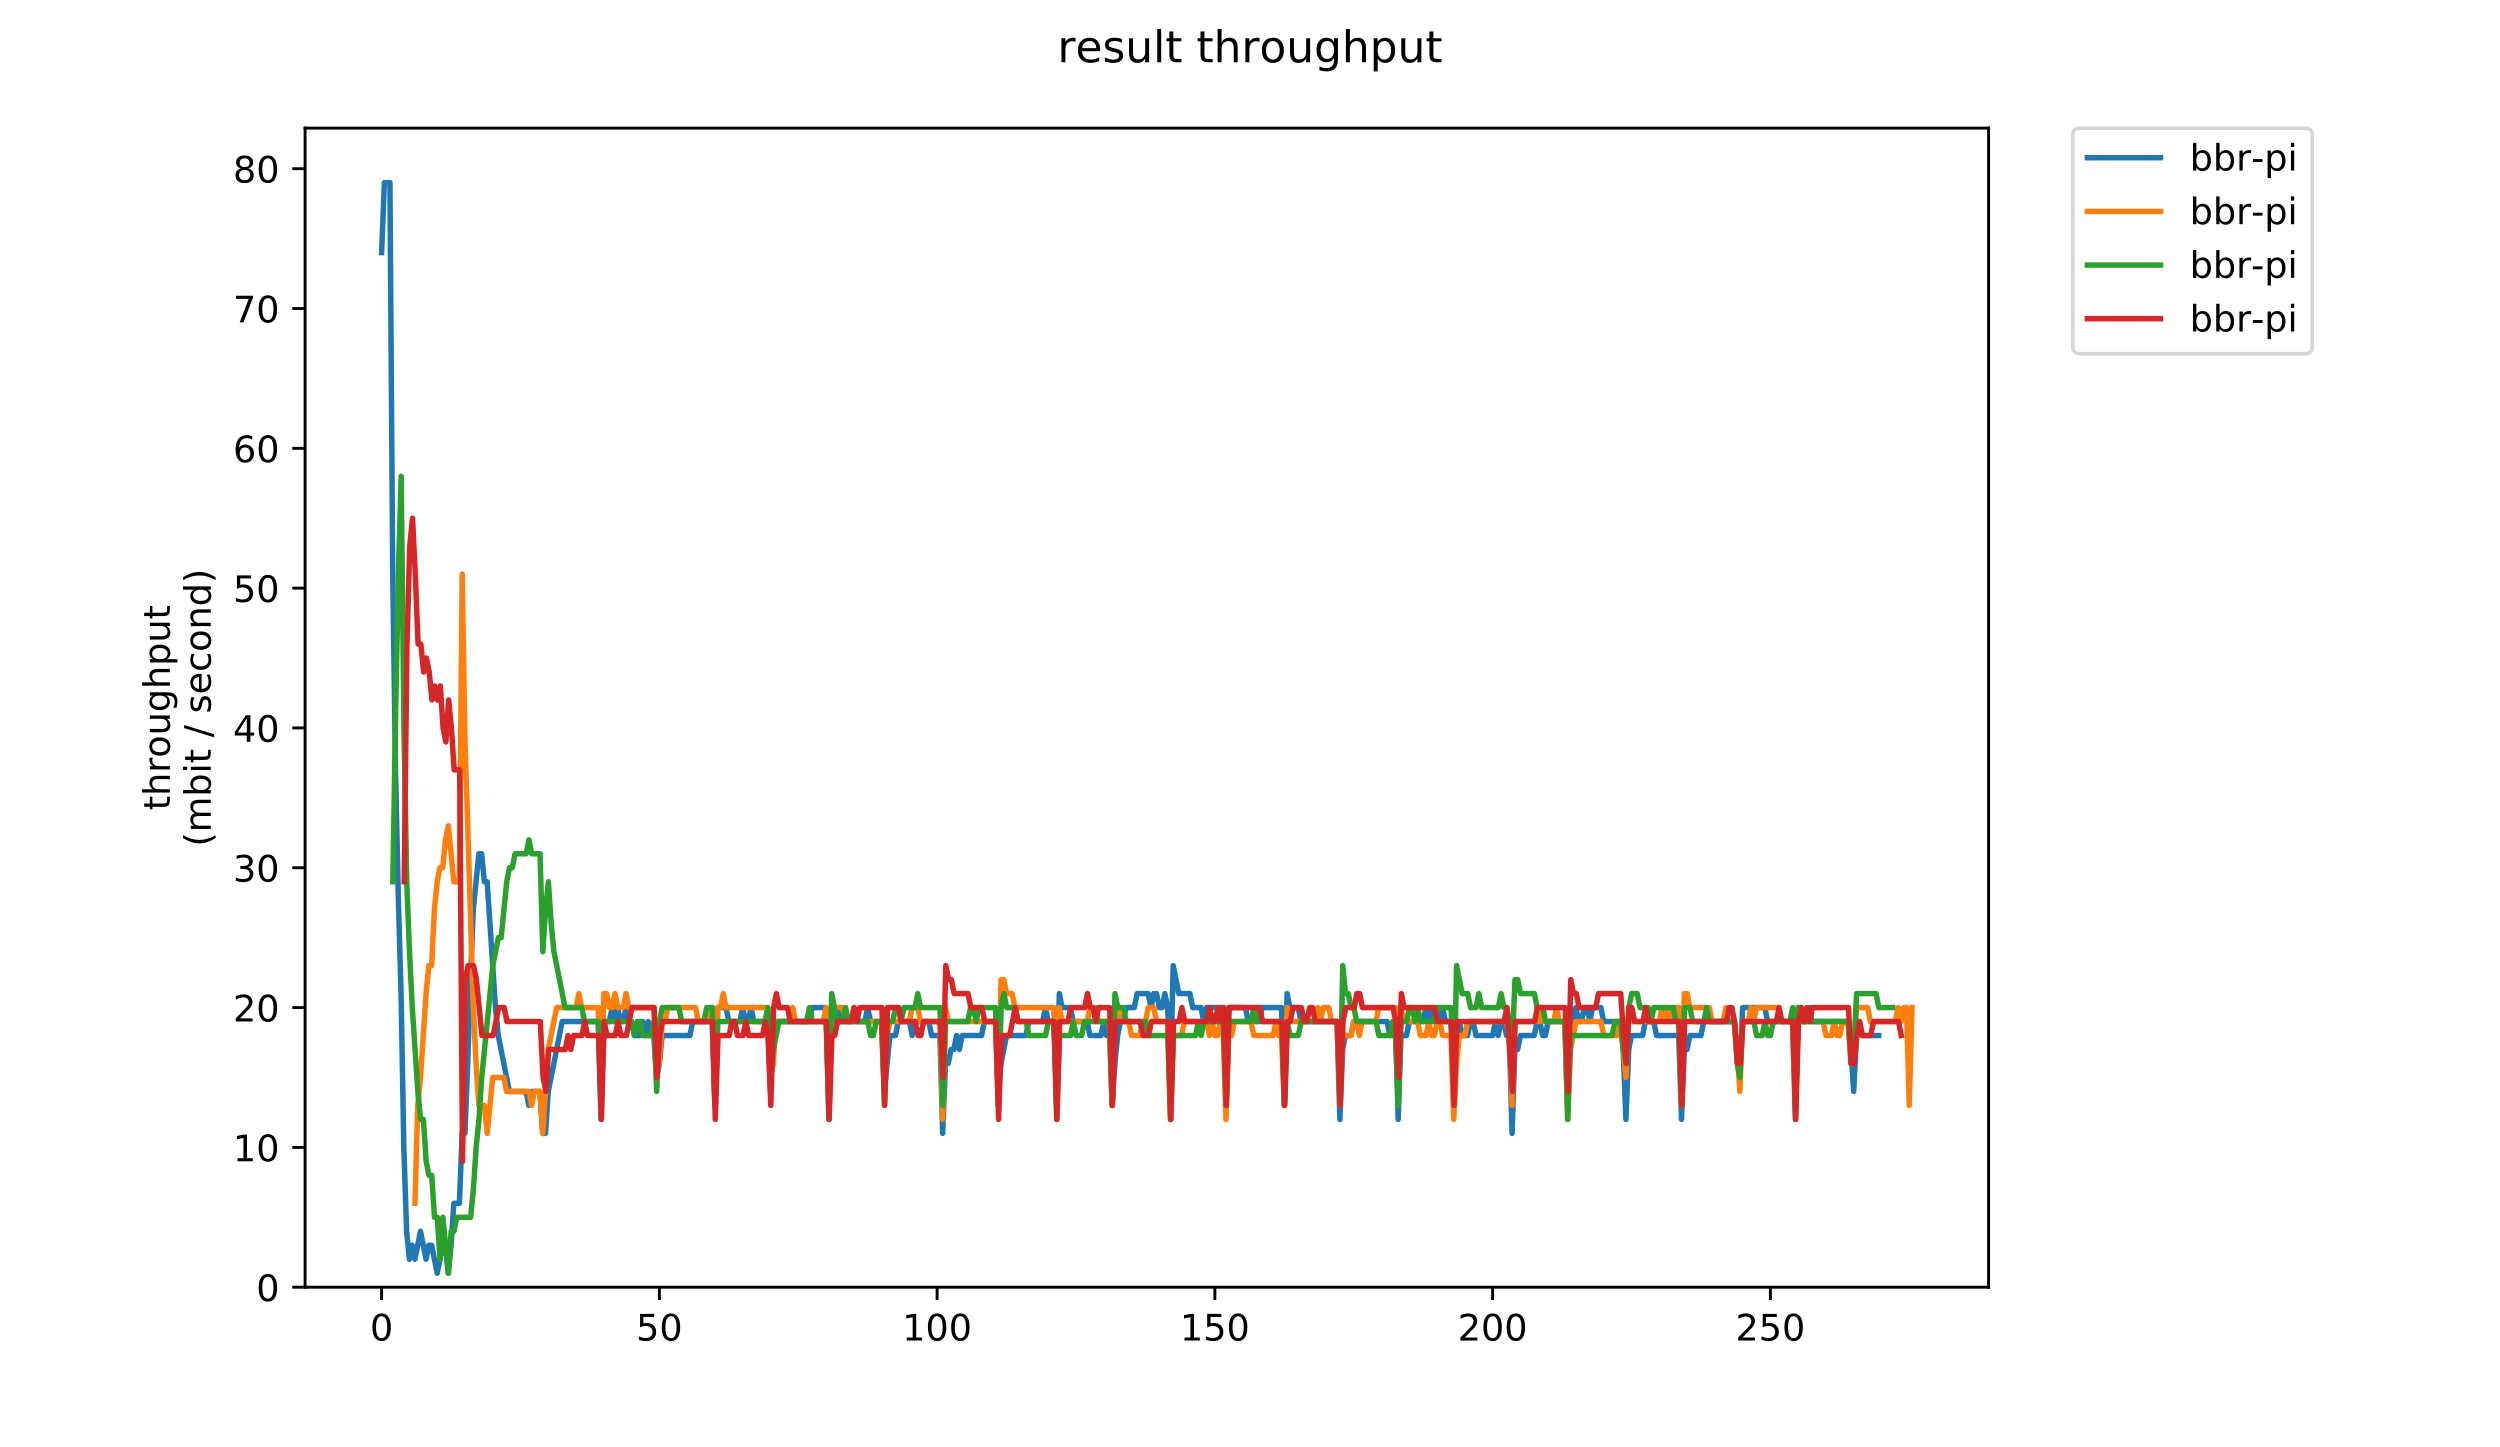 <?xml version="1.0" encoding="utf-8" standalone="no"?>
<!DOCTYPE svg PUBLIC "-//W3C//DTD SVG 1.1//EN"
  "http://www.w3.org/Graphics/SVG/1.1/DTD/svg11.dtd">
<!-- Created with matplotlib (https://matplotlib.org/) -->
<svg height="396pt" version="1.1" viewBox="0 0 684 396" width="684pt" xmlns="http://www.w3.org/2000/svg" xmlns:xlink="http://www.w3.org/1999/xlink">
 <defs>
  <style type="text/css">
*{stroke-linecap:butt;stroke-linejoin:round;}
  </style>
 </defs>
 <g id="figure_1">
  <g id="patch_1">
   <path d="M 0 396 
L 684 396 
L 684 0 
L 0 0 
z
" style="fill:#ffffff;"/>
  </g>
  <g id="axes_1">
   <g id="patch_2">
    <path d="M 83.472 352.174 
L 544.074 352.174 
L 544.074 35.062 
L 83.472 35.062 
z
" style="fill:#ffffff;"/>
   </g>
   <g id="matplotlib.axis_1">
    <g id="xtick_1">
     <g id="line2d_1">
      <defs>
       <path d="M 0 0 
L 0 3.5 
" id="meb9c387a21" style="stroke:#000000;stroke-width:0.8;"/>
      </defs>
      <g>
       <use style="stroke:#000000;stroke-width:0.8;" x="104.409" xlink:href="#meb9c387a21" y="352.174"/>
      </g>
     </g>
     <g id="text_1">
      <!-- 0 -->
      <defs>
       <path d="M 31.781 66.406 
Q 24.172 66.406 20.328 58.906 
Q 16.5 51.422 16.5 36.375 
Q 16.5 21.391 20.328 13.891 
Q 24.172 6.391 31.781 6.391 
Q 39.453 6.391 43.281 13.891 
Q 47.125 21.391 47.125 36.375 
Q 47.125 51.422 43.281 58.906 
Q 39.453 66.406 31.781 66.406 
z
M 31.781 74.219 
Q 44.047 74.219 50.516 64.516 
Q 56.984 54.828 56.984 36.375 
Q 56.984 17.969 50.516 8.266 
Q 44.047 -1.422 31.781 -1.422 
Q 19.531 -1.422 13.062 8.266 
Q 6.594 17.969 6.594 36.375 
Q 6.594 54.828 13.062 64.516 
Q 19.531 74.219 31.781 74.219 
z
" id="DejaVuSans-48"/>
      </defs>
      <g transform="translate(101.228 366.773)scale(0.1 -0.1)">
       <use xlink:href="#DejaVuSans-48"/>
      </g>
     </g>
    </g>
    <g id="xtick_2">
     <g id="line2d_2">
      <g>
       <use style="stroke:#000000;stroke-width:0.8;" x="180.402" xlink:href="#meb9c387a21" y="352.174"/>
      </g>
     </g>
     <g id="text_2">
      <!-- 50 -->
      <defs>
       <path d="M 10.797 72.906 
L 49.516 72.906 
L 49.516 64.594 
L 19.828 64.594 
L 19.828 46.734 
Q 21.969 47.469 24.109 47.828 
Q 26.266 48.188 28.422 48.188 
Q 40.625 48.188 47.75 41.5 
Q 54.891 34.812 54.891 23.391 
Q 54.891 11.625 47.562 5.094 
Q 40.234 -1.422 26.906 -1.422 
Q 22.312 -1.422 17.547 -0.641 
Q 12.797 0.141 7.719 1.703 
L 7.719 11.625 
Q 12.109 9.234 16.797 8.062 
Q 21.484 6.891 26.703 6.891 
Q 35.156 6.891 40.078 11.328 
Q 45.016 15.766 45.016 23.391 
Q 45.016 31 40.078 35.438 
Q 35.156 39.891 26.703 39.891 
Q 22.75 39.891 18.812 39.016 
Q 14.891 38.141 10.797 36.281 
z
" id="DejaVuSans-53"/>
      </defs>
      <g transform="translate(174.039 366.773)scale(0.1 -0.1)">
       <use xlink:href="#DejaVuSans-53"/>
       <use x="63.623" xlink:href="#DejaVuSans-48"/>
      </g>
     </g>
    </g>
    <g id="xtick_3">
     <g id="line2d_3">
      <g>
       <use style="stroke:#000000;stroke-width:0.8;" x="256.395" xlink:href="#meb9c387a21" y="352.174"/>
      </g>
     </g>
     <g id="text_3">
      <!-- 100 -->
      <defs>
       <path d="M 12.406 8.297 
L 28.516 8.297 
L 28.516 63.922 
L 10.984 60.406 
L 10.984 69.391 
L 28.422 72.906 
L 38.281 72.906 
L 38.281 8.297 
L 54.391 8.297 
L 54.391 0 
L 12.406 0 
z
" id="DejaVuSans-49"/>
      </defs>
      <g transform="translate(246.851 366.773)scale(0.1 -0.1)">
       <use xlink:href="#DejaVuSans-49"/>
       <use x="63.623" xlink:href="#DejaVuSans-48"/>
       <use x="127.246" xlink:href="#DejaVuSans-48"/>
      </g>
     </g>
    </g>
    <g id="xtick_4">
     <g id="line2d_4">
      <g>
       <use style="stroke:#000000;stroke-width:0.8;" x="332.388" xlink:href="#meb9c387a21" y="352.174"/>
      </g>
     </g>
     <g id="text_4">
      <!-- 150 -->
      <g transform="translate(322.845 366.773)scale(0.1 -0.1)">
       <use xlink:href="#DejaVuSans-49"/>
       <use x="63.623" xlink:href="#DejaVuSans-53"/>
       <use x="127.246" xlink:href="#DejaVuSans-48"/>
      </g>
     </g>
    </g>
    <g id="xtick_5">
     <g id="line2d_5">
      <g>
       <use style="stroke:#000000;stroke-width:0.8;" x="408.382" xlink:href="#meb9c387a21" y="352.174"/>
      </g>
     </g>
     <g id="text_5">
      <!-- 200 -->
      <defs>
       <path d="M 19.188 8.297 
L 53.609 8.297 
L 53.609 0 
L 7.328 0 
L 7.328 8.297 
Q 12.938 14.109 22.625 23.891 
Q 32.328 33.688 34.812 36.531 
Q 39.547 41.844 41.422 45.531 
Q 43.312 49.219 43.312 52.781 
Q 43.312 58.594 39.234 62.25 
Q 35.156 65.922 28.609 65.922 
Q 23.969 65.922 18.812 64.312 
Q 13.672 62.703 7.812 59.422 
L 7.812 69.391 
Q 13.766 71.781 18.938 73 
Q 24.125 74.219 28.422 74.219 
Q 39.75 74.219 46.484 68.547 
Q 53.219 62.891 53.219 53.422 
Q 53.219 48.922 51.531 44.891 
Q 49.859 40.875 45.406 35.406 
Q 44.188 33.984 37.641 27.219 
Q 31.109 20.453 19.188 8.297 
z
" id="DejaVuSans-50"/>
      </defs>
      <g transform="translate(398.838 366.773)scale(0.1 -0.1)">
       <use xlink:href="#DejaVuSans-50"/>
       <use x="63.623" xlink:href="#DejaVuSans-48"/>
       <use x="127.246" xlink:href="#DejaVuSans-48"/>
      </g>
     </g>
    </g>
    <g id="xtick_6">
     <g id="line2d_6">
      <g>
       <use style="stroke:#000000;stroke-width:0.8;" x="484.375" xlink:href="#meb9c387a21" y="352.174"/>
      </g>
     </g>
     <g id="text_6">
      <!-- 250 -->
      <g transform="translate(474.831 366.773)scale(0.1 -0.1)">
       <use xlink:href="#DejaVuSans-50"/>
       <use x="63.623" xlink:href="#DejaVuSans-53"/>
       <use x="127.246" xlink:href="#DejaVuSans-48"/>
      </g>
     </g>
    </g>
   </g>
   <g id="matplotlib.axis_2">
    <g id="ytick_1">
     <g id="line2d_7">
      <defs>
       <path d="M 0 0 
L -3.5 0 
" id="m7fff5284df" style="stroke:#000000;stroke-width:0.8;"/>
      </defs>
      <g>
       <use style="stroke:#000000;stroke-width:0.8;" x="83.472" xlink:href="#m7fff5284df" y="352.174"/>
      </g>
     </g>
     <g id="text_7">
      <!-- 0 -->
      <g transform="translate(70.11 355.973)scale(0.1 -0.1)">
       <use xlink:href="#DejaVuSans-48"/>
      </g>
     </g>
    </g>
    <g id="ytick_2">
     <g id="line2d_8">
      <g>
       <use style="stroke:#000000;stroke-width:0.8;" x="83.472" xlink:href="#m7fff5284df" y="313.922"/>
      </g>
     </g>
     <g id="text_8">
      <!-- 10 -->
      <g transform="translate(63.747 317.721)scale(0.1 -0.1)">
       <use xlink:href="#DejaVuSans-49"/>
       <use x="63.623" xlink:href="#DejaVuSans-48"/>
      </g>
     </g>
    </g>
    <g id="ytick_3">
     <g id="line2d_9">
      <g>
       <use style="stroke:#000000;stroke-width:0.8;" x="83.472" xlink:href="#m7fff5284df" y="275.67"/>
      </g>
     </g>
     <g id="text_9">
      <!-- 20 -->
      <g transform="translate(63.747 279.469)scale(0.1 -0.1)">
       <use xlink:href="#DejaVuSans-50"/>
       <use x="63.623" xlink:href="#DejaVuSans-48"/>
      </g>
     </g>
    </g>
    <g id="ytick_4">
     <g id="line2d_10">
      <g>
       <use style="stroke:#000000;stroke-width:0.8;" x="83.472" xlink:href="#m7fff5284df" y="237.417"/>
      </g>
     </g>
     <g id="text_10">
      <!-- 30 -->
      <defs>
       <path d="M 40.578 39.312 
Q 47.656 37.797 51.625 33 
Q 55.609 28.219 55.609 21.188 
Q 55.609 10.406 48.188 4.484 
Q 40.766 -1.422 27.094 -1.422 
Q 22.516 -1.422 17.656 -0.516 
Q 12.797 0.391 7.625 2.203 
L 7.625 11.719 
Q 11.719 9.328 16.594 8.109 
Q 21.484 6.891 26.812 6.891 
Q 36.078 6.891 40.938 10.547 
Q 45.797 14.203 45.797 21.188 
Q 45.797 27.641 41.281 31.266 
Q 36.766 34.906 28.719 34.906 
L 20.219 34.906 
L 20.219 43.016 
L 29.109 43.016 
Q 36.375 43.016 40.234 45.922 
Q 44.094 48.828 44.094 54.297 
Q 44.094 59.906 40.109 62.906 
Q 36.141 65.922 28.719 65.922 
Q 24.656 65.922 20.016 65.031 
Q 15.375 64.156 9.812 62.312 
L 9.812 71.094 
Q 15.438 72.656 20.344 73.438 
Q 25.25 74.219 29.594 74.219 
Q 40.828 74.219 47.359 69.109 
Q 53.906 64.016 53.906 55.328 
Q 53.906 49.266 50.438 45.094 
Q 46.969 40.922 40.578 39.312 
z
" id="DejaVuSans-51"/>
      </defs>
      <g transform="translate(63.747 241.216)scale(0.1 -0.1)">
       <use xlink:href="#DejaVuSans-51"/>
       <use x="63.623" xlink:href="#DejaVuSans-48"/>
      </g>
     </g>
    </g>
    <g id="ytick_5">
     <g id="line2d_11">
      <g>
       <use style="stroke:#000000;stroke-width:0.8;" x="83.472" xlink:href="#m7fff5284df" y="199.165"/>
      </g>
     </g>
     <g id="text_11">
      <!-- 40 -->
      <defs>
       <path d="M 37.797 64.312 
L 12.891 25.391 
L 37.797 25.391 
z
M 35.203 72.906 
L 47.609 72.906 
L 47.609 25.391 
L 58.016 25.391 
L 58.016 17.188 
L 47.609 17.188 
L 47.609 0 
L 37.797 0 
L 37.797 17.188 
L 4.891 17.188 
L 4.891 26.703 
z
" id="DejaVuSans-52"/>
      </defs>
      <g transform="translate(63.747 202.964)scale(0.1 -0.1)">
       <use xlink:href="#DejaVuSans-52"/>
       <use x="63.623" xlink:href="#DejaVuSans-48"/>
      </g>
     </g>
    </g>
    <g id="ytick_6">
     <g id="line2d_12">
      <g>
       <use style="stroke:#000000;stroke-width:0.8;" x="83.472" xlink:href="#m7fff5284df" y="160.913"/>
      </g>
     </g>
     <g id="text_12">
      <!-- 50 -->
      <g transform="translate(63.747 164.712)scale(0.1 -0.1)">
       <use xlink:href="#DejaVuSans-53"/>
       <use x="63.623" xlink:href="#DejaVuSans-48"/>
      </g>
     </g>
    </g>
    <g id="ytick_7">
     <g id="line2d_13">
      <g>
       <use style="stroke:#000000;stroke-width:0.8;" x="83.472" xlink:href="#m7fff5284df" y="122.66"/>
      </g>
     </g>
     <g id="text_13">
      <!-- 60 -->
      <defs>
       <path d="M 33.016 40.375 
Q 26.375 40.375 22.484 35.828 
Q 18.609 31.297 18.609 23.391 
Q 18.609 15.531 22.484 10.953 
Q 26.375 6.391 33.016 6.391 
Q 39.656 6.391 43.531 10.953 
Q 47.406 15.531 47.406 23.391 
Q 47.406 31.297 43.531 35.828 
Q 39.656 40.375 33.016 40.375 
z
M 52.594 71.297 
L 52.594 62.312 
Q 48.875 64.062 45.094 64.984 
Q 41.312 65.922 37.594 65.922 
Q 27.828 65.922 22.672 59.328 
Q 17.531 52.734 16.797 39.406 
Q 19.672 43.656 24.016 45.922 
Q 28.375 48.188 33.594 48.188 
Q 44.578 48.188 50.953 41.516 
Q 57.328 34.859 57.328 23.391 
Q 57.328 12.156 50.688 5.359 
Q 44.047 -1.422 33.016 -1.422 
Q 20.359 -1.422 13.672 8.266 
Q 6.984 17.969 6.984 36.375 
Q 6.984 53.656 15.188 63.938 
Q 23.391 74.219 37.203 74.219 
Q 40.922 74.219 44.703 73.484 
Q 48.484 72.75 52.594 71.297 
z
" id="DejaVuSans-54"/>
      </defs>
      <g transform="translate(63.747 126.46)scale(0.1 -0.1)">
       <use xlink:href="#DejaVuSans-54"/>
       <use x="63.623" xlink:href="#DejaVuSans-48"/>
      </g>
     </g>
    </g>
    <g id="ytick_8">
     <g id="line2d_14">
      <g>
       <use style="stroke:#000000;stroke-width:0.8;" x="83.472" xlink:href="#m7fff5284df" y="84.408"/>
      </g>
     </g>
     <g id="text_14">
      <!-- 70 -->
      <defs>
       <path d="M 8.203 72.906 
L 55.078 72.906 
L 55.078 68.703 
L 28.609 0 
L 18.312 0 
L 43.219 64.594 
L 8.203 64.594 
z
" id="DejaVuSans-55"/>
      </defs>
      <g transform="translate(63.747 88.207)scale(0.1 -0.1)">
       <use xlink:href="#DejaVuSans-55"/>
       <use x="63.623" xlink:href="#DejaVuSans-48"/>
      </g>
     </g>
    </g>
    <g id="ytick_9">
     <g id="line2d_15">
      <g>
       <use style="stroke:#000000;stroke-width:0.8;" x="83.472" xlink:href="#m7fff5284df" y="46.156"/>
      </g>
     </g>
     <g id="text_15">
      <!-- 80 -->
      <defs>
       <path d="M 31.781 34.625 
Q 24.75 34.625 20.719 30.859 
Q 16.703 27.094 16.703 20.516 
Q 16.703 13.922 20.719 10.156 
Q 24.75 6.391 31.781 6.391 
Q 38.812 6.391 42.859 10.172 
Q 46.922 13.969 46.922 20.516 
Q 46.922 27.094 42.891 30.859 
Q 38.875 34.625 31.781 34.625 
z
M 21.922 38.812 
Q 15.578 40.375 12.031 44.719 
Q 8.5 49.078 8.5 55.328 
Q 8.5 64.062 14.719 69.141 
Q 20.953 74.219 31.781 74.219 
Q 42.672 74.219 48.875 69.141 
Q 55.078 64.062 55.078 55.328 
Q 55.078 49.078 51.531 44.719 
Q 48 40.375 41.703 38.812 
Q 48.828 37.156 52.797 32.312 
Q 56.781 27.484 56.781 20.516 
Q 56.781 9.906 50.312 4.234 
Q 43.844 -1.422 31.781 -1.422 
Q 19.734 -1.422 13.25 4.234 
Q 6.781 9.906 6.781 20.516 
Q 6.781 27.484 10.781 32.312 
Q 14.797 37.156 21.922 38.812 
z
M 18.312 54.391 
Q 18.312 48.734 21.844 45.562 
Q 25.391 42.391 31.781 42.391 
Q 38.141 42.391 41.719 45.562 
Q 45.312 48.734 45.312 54.391 
Q 45.312 60.062 41.719 63.234 
Q 38.141 66.406 31.781 66.406 
Q 25.391 66.406 21.844 63.234 
Q 18.312 60.062 18.312 54.391 
z
" id="DejaVuSans-56"/>
      </defs>
      <g transform="translate(63.747 49.955)scale(0.1 -0.1)">
       <use xlink:href="#DejaVuSans-56"/>
       <use x="63.623" xlink:href="#DejaVuSans-48"/>
      </g>
     </g>
    </g>
    <g id="text_16">
     <!-- throughput -->
     <defs>
      <path d="M 18.312 70.219 
L 18.312 54.688 
L 36.812 54.688 
L 36.812 47.703 
L 18.312 47.703 
L 18.312 18.016 
Q 18.312 11.328 20.141 9.422 
Q 21.969 7.516 27.594 7.516 
L 36.812 7.516 
L 36.812 0 
L 27.594 0 
Q 17.188 0 13.234 3.875 
Q 9.281 7.766 9.281 18.016 
L 9.281 47.703 
L 2.688 47.703 
L 2.688 54.688 
L 9.281 54.688 
L 9.281 70.219 
z
" id="DejaVuSans-116"/>
      <path d="M 54.891 33.016 
L 54.891 0 
L 45.906 0 
L 45.906 32.719 
Q 45.906 40.484 42.875 44.328 
Q 39.844 48.188 33.797 48.188 
Q 26.516 48.188 22.312 43.547 
Q 18.109 38.922 18.109 30.906 
L 18.109 0 
L 9.078 0 
L 9.078 75.984 
L 18.109 75.984 
L 18.109 46.188 
Q 21.344 51.125 25.703 53.562 
Q 30.078 56 35.797 56 
Q 45.219 56 50.047 50.172 
Q 54.891 44.344 54.891 33.016 
z
" id="DejaVuSans-104"/>
      <path d="M 41.109 46.297 
Q 39.594 47.172 37.812 47.578 
Q 36.031 48 33.891 48 
Q 26.266 48 22.188 43.047 
Q 18.109 38.094 18.109 28.812 
L 18.109 0 
L 9.078 0 
L 9.078 54.688 
L 18.109 54.688 
L 18.109 46.188 
Q 20.953 51.172 25.484 53.578 
Q 30.031 56 36.531 56 
Q 37.453 56 38.578 55.875 
Q 39.703 55.766 41.062 55.516 
z
" id="DejaVuSans-114"/>
      <path d="M 30.609 48.391 
Q 23.391 48.391 19.188 42.75 
Q 14.984 37.109 14.984 27.297 
Q 14.984 17.484 19.156 11.844 
Q 23.344 6.203 30.609 6.203 
Q 37.797 6.203 41.984 11.859 
Q 46.188 17.531 46.188 27.297 
Q 46.188 37.016 41.984 42.703 
Q 37.797 48.391 30.609 48.391 
z
M 30.609 56 
Q 42.328 56 49.016 48.375 
Q 55.719 40.766 55.719 27.297 
Q 55.719 13.875 49.016 6.219 
Q 42.328 -1.422 30.609 -1.422 
Q 18.844 -1.422 12.172 6.219 
Q 5.516 13.875 5.516 27.297 
Q 5.516 40.766 12.172 48.375 
Q 18.844 56 30.609 56 
z
" id="DejaVuSans-111"/>
      <path d="M 8.5 21.578 
L 8.5 54.688 
L 17.484 54.688 
L 17.484 21.922 
Q 17.484 14.156 20.5 10.266 
Q 23.531 6.391 29.594 6.391 
Q 36.859 6.391 41.078 11.031 
Q 45.312 15.672 45.312 23.688 
L 45.312 54.688 
L 54.297 54.688 
L 54.297 0 
L 45.312 0 
L 45.312 8.406 
Q 42.047 3.422 37.719 1 
Q 33.406 -1.422 27.688 -1.422 
Q 18.266 -1.422 13.375 4.438 
Q 8.5 10.297 8.5 21.578 
z
M 31.109 56 
z
" id="DejaVuSans-117"/>
      <path d="M 45.406 27.984 
Q 45.406 37.75 41.375 43.109 
Q 37.359 48.484 30.078 48.484 
Q 22.859 48.484 18.828 43.109 
Q 14.797 37.75 14.797 27.984 
Q 14.797 18.266 18.828 12.891 
Q 22.859 7.516 30.078 7.516 
Q 37.359 7.516 41.375 12.891 
Q 45.406 18.266 45.406 27.984 
z
M 54.391 6.781 
Q 54.391 -7.172 48.188 -13.984 
Q 42 -20.797 29.203 -20.797 
Q 24.469 -20.797 20.266 -20.094 
Q 16.062 -19.391 12.109 -17.922 
L 12.109 -9.188 
Q 16.062 -11.328 19.922 -12.344 
Q 23.781 -13.375 27.781 -13.375 
Q 36.625 -13.375 41.016 -8.766 
Q 45.406 -4.156 45.406 5.172 
L 45.406 9.625 
Q 42.625 4.781 38.281 2.391 
Q 33.938 0 27.875 0 
Q 17.828 0 11.672 7.656 
Q 5.516 15.328 5.516 27.984 
Q 5.516 40.672 11.672 48.328 
Q 17.828 56 27.875 56 
Q 33.938 56 38.281 53.609 
Q 42.625 51.219 45.406 46.391 
L 45.406 54.688 
L 54.391 54.688 
z
" id="DejaVuSans-103"/>
      <path d="M 18.109 8.203 
L 18.109 -20.797 
L 9.078 -20.797 
L 9.078 54.688 
L 18.109 54.688 
L 18.109 46.391 
Q 20.953 51.266 25.266 53.625 
Q 29.594 56 35.594 56 
Q 45.562 56 51.781 48.094 
Q 58.016 40.188 58.016 27.297 
Q 58.016 14.406 51.781 6.484 
Q 45.562 -1.422 35.594 -1.422 
Q 29.594 -1.422 25.266 0.953 
Q 20.953 3.328 18.109 8.203 
z
M 48.688 27.297 
Q 48.688 37.203 44.609 42.844 
Q 40.531 48.484 33.406 48.484 
Q 26.266 48.484 22.188 42.844 
Q 18.109 37.203 18.109 27.297 
Q 18.109 17.391 22.188 11.75 
Q 26.266 6.109 33.406 6.109 
Q 40.531 6.109 44.609 11.75 
Q 48.688 17.391 48.688 27.297 
z
" id="DejaVuSans-112"/>
     </defs>
     <g transform="translate(46.47 221.675)rotate(-90)scale(0.1 -0.1)">
      <use xlink:href="#DejaVuSans-116"/>
      <use x="39.209" xlink:href="#DejaVuSans-104"/>
      <use x="102.588" xlink:href="#DejaVuSans-114"/>
      <use x="143.67" xlink:href="#DejaVuSans-111"/>
      <use x="204.852" xlink:href="#DejaVuSans-117"/>
      <use x="268.23" xlink:href="#DejaVuSans-103"/>
      <use x="331.707" xlink:href="#DejaVuSans-104"/>
      <use x="395.086" xlink:href="#DejaVuSans-112"/>
      <use x="458.562" xlink:href="#DejaVuSans-117"/>
      <use x="521.941" xlink:href="#DejaVuSans-116"/>
     </g>
     <!-- (mbit / second) -->
     <defs>
      <path d="M 31 75.875 
Q 24.469 64.656 21.281 53.656 
Q 18.109 42.672 18.109 31.391 
Q 18.109 20.125 21.312 9.062 
Q 24.516 -2 31 -13.188 
L 23.188 -13.188 
Q 15.875 -1.703 12.234 9.375 
Q 8.594 20.453 8.594 31.391 
Q 8.594 42.281 12.203 53.312 
Q 15.828 64.359 23.188 75.875 
z
" id="DejaVuSans-40"/>
      <path d="M 52 44.188 
Q 55.375 50.25 60.062 53.125 
Q 64.75 56 71.094 56 
Q 79.641 56 84.281 50.016 
Q 88.922 44.047 88.922 33.016 
L 88.922 0 
L 79.891 0 
L 79.891 32.719 
Q 79.891 40.578 77.094 44.375 
Q 74.312 48.188 68.609 48.188 
Q 61.625 48.188 57.562 43.547 
Q 53.516 38.922 53.516 30.906 
L 53.516 0 
L 44.484 0 
L 44.484 32.719 
Q 44.484 40.625 41.703 44.406 
Q 38.922 48.188 33.109 48.188 
Q 26.219 48.188 22.156 43.531 
Q 18.109 38.875 18.109 30.906 
L 18.109 0 
L 9.078 0 
L 9.078 54.688 
L 18.109 54.688 
L 18.109 46.188 
Q 21.188 51.219 25.484 53.609 
Q 29.781 56 35.688 56 
Q 41.656 56 45.828 52.969 
Q 50 49.953 52 44.188 
z
" id="DejaVuSans-109"/>
      <path d="M 48.688 27.297 
Q 48.688 37.203 44.609 42.844 
Q 40.531 48.484 33.406 48.484 
Q 26.266 48.484 22.188 42.844 
Q 18.109 37.203 18.109 27.297 
Q 18.109 17.391 22.188 11.75 
Q 26.266 6.109 33.406 6.109 
Q 40.531 6.109 44.609 11.75 
Q 48.688 17.391 48.688 27.297 
z
M 18.109 46.391 
Q 20.953 51.266 25.266 53.625 
Q 29.594 56 35.594 56 
Q 45.562 56 51.781 48.094 
Q 58.016 40.188 58.016 27.297 
Q 58.016 14.406 51.781 6.484 
Q 45.562 -1.422 35.594 -1.422 
Q 29.594 -1.422 25.266 0.953 
Q 20.953 3.328 18.109 8.203 
L 18.109 0 
L 9.078 0 
L 9.078 75.984 
L 18.109 75.984 
z
" id="DejaVuSans-98"/>
      <path d="M 9.422 54.688 
L 18.406 54.688 
L 18.406 0 
L 9.422 0 
z
M 9.422 75.984 
L 18.406 75.984 
L 18.406 64.594 
L 9.422 64.594 
z
" id="DejaVuSans-105"/>
      <path id="DejaVuSans-32"/>
      <path d="M 25.391 72.906 
L 33.688 72.906 
L 8.297 -9.281 
L 0 -9.281 
z
" id="DejaVuSans-47"/>
      <path d="M 44.281 53.078 
L 44.281 44.578 
Q 40.484 46.531 36.375 47.5 
Q 32.281 48.484 27.875 48.484 
Q 21.188 48.484 17.844 46.438 
Q 14.5 44.391 14.5 40.281 
Q 14.5 37.156 16.891 35.375 
Q 19.281 33.594 26.516 31.984 
L 29.594 31.297 
Q 39.156 29.25 43.188 25.516 
Q 47.219 21.781 47.219 15.094 
Q 47.219 7.469 41.188 3.016 
Q 35.156 -1.422 24.609 -1.422 
Q 20.219 -1.422 15.453 -0.562 
Q 10.688 0.297 5.422 2 
L 5.422 11.281 
Q 10.406 8.688 15.234 7.391 
Q 20.062 6.109 24.812 6.109 
Q 31.156 6.109 34.562 8.281 
Q 37.984 10.453 37.984 14.406 
Q 37.984 18.062 35.516 20.016 
Q 33.062 21.969 24.703 23.781 
L 21.578 24.516 
Q 13.234 26.266 9.516 29.906 
Q 5.812 33.547 5.812 39.891 
Q 5.812 47.609 11.281 51.797 
Q 16.75 56 26.812 56 
Q 31.781 56 36.172 55.266 
Q 40.578 54.547 44.281 53.078 
z
" id="DejaVuSans-115"/>
      <path d="M 56.203 29.594 
L 56.203 25.203 
L 14.891 25.203 
Q 15.484 15.922 20.484 11.062 
Q 25.484 6.203 34.422 6.203 
Q 39.594 6.203 44.453 7.469 
Q 49.312 8.734 54.109 11.281 
L 54.109 2.781 
Q 49.266 0.734 44.188 -0.344 
Q 39.109 -1.422 33.891 -1.422 
Q 20.797 -1.422 13.156 6.188 
Q 5.516 13.812 5.516 26.812 
Q 5.516 40.234 12.766 48.109 
Q 20.016 56 32.328 56 
Q 43.359 56 49.781 48.891 
Q 56.203 41.797 56.203 29.594 
z
M 47.219 32.234 
Q 47.125 39.594 43.094 43.984 
Q 39.062 48.391 32.422 48.391 
Q 24.906 48.391 20.391 44.141 
Q 15.875 39.891 15.188 32.172 
z
" id="DejaVuSans-101"/>
      <path d="M 48.781 52.594 
L 48.781 44.188 
Q 44.969 46.297 41.141 47.344 
Q 37.312 48.391 33.406 48.391 
Q 24.656 48.391 19.812 42.844 
Q 14.984 37.312 14.984 27.297 
Q 14.984 17.281 19.812 11.734 
Q 24.656 6.203 33.406 6.203 
Q 37.312 6.203 41.141 7.25 
Q 44.969 8.297 48.781 10.406 
L 48.781 2.094 
Q 45.016 0.344 40.984 -0.531 
Q 36.969 -1.422 32.422 -1.422 
Q 20.062 -1.422 12.781 6.344 
Q 5.516 14.109 5.516 27.297 
Q 5.516 40.672 12.859 48.328 
Q 20.219 56 33.016 56 
Q 37.156 56 41.109 55.141 
Q 45.062 54.297 48.781 52.594 
z
" id="DejaVuSans-99"/>
      <path d="M 54.891 33.016 
L 54.891 0 
L 45.906 0 
L 45.906 32.719 
Q 45.906 40.484 42.875 44.328 
Q 39.844 48.188 33.797 48.188 
Q 26.516 48.188 22.312 43.547 
Q 18.109 38.922 18.109 30.906 
L 18.109 0 
L 9.078 0 
L 9.078 54.688 
L 18.109 54.688 
L 18.109 46.188 
Q 21.344 51.125 25.703 53.562 
Q 30.078 56 35.797 56 
Q 45.219 56 50.047 50.172 
Q 54.891 44.344 54.891 33.016 
z
" id="DejaVuSans-110"/>
      <path d="M 45.406 46.391 
L 45.406 75.984 
L 54.391 75.984 
L 54.391 0 
L 45.406 0 
L 45.406 8.203 
Q 42.578 3.328 38.25 0.953 
Q 33.938 -1.422 27.875 -1.422 
Q 17.969 -1.422 11.734 6.484 
Q 5.516 14.406 5.516 27.297 
Q 5.516 40.188 11.734 48.094 
Q 17.969 56 27.875 56 
Q 33.938 56 38.25 53.625 
Q 42.578 51.266 45.406 46.391 
z
M 14.797 27.297 
Q 14.797 17.391 18.875 11.75 
Q 22.953 6.109 30.078 6.109 
Q 37.203 6.109 41.297 11.75 
Q 45.406 17.391 45.406 27.297 
Q 45.406 37.203 41.297 42.844 
Q 37.203 48.484 30.078 48.484 
Q 22.953 48.484 18.875 42.844 
Q 14.797 37.203 14.797 27.297 
z
" id="DejaVuSans-100"/>
      <path d="M 8.016 75.875 
L 15.828 75.875 
Q 23.141 64.359 26.781 53.312 
Q 30.422 42.281 30.422 31.391 
Q 30.422 20.453 26.781 9.375 
Q 23.141 -1.703 15.828 -13.188 
L 8.016 -13.188 
Q 14.5 -2 17.703 9.062 
Q 20.906 20.125 20.906 31.391 
Q 20.906 42.672 17.703 53.656 
Q 14.5 64.656 8.016 75.875 
z
" id="DejaVuSans-41"/>
     </defs>
     <g transform="translate(57.668 231.609)rotate(-90)scale(0.1 -0.1)">
      <use xlink:href="#DejaVuSans-40"/>
      <use x="39.014" xlink:href="#DejaVuSans-109"/>
      <use x="136.426" xlink:href="#DejaVuSans-98"/>
      <use x="199.902" xlink:href="#DejaVuSans-105"/>
      <use x="227.686" xlink:href="#DejaVuSans-116"/>
      <use x="266.895" xlink:href="#DejaVuSans-32"/>
      <use x="298.682" xlink:href="#DejaVuSans-47"/>
      <use x="332.373" xlink:href="#DejaVuSans-32"/>
      <use x="364.16" xlink:href="#DejaVuSans-115"/>
      <use x="416.26" xlink:href="#DejaVuSans-101"/>
      <use x="477.783" xlink:href="#DejaVuSans-99"/>
      <use x="532.764" xlink:href="#DejaVuSans-111"/>
      <use x="593.945" xlink:href="#DejaVuSans-110"/>
      <use x="657.324" xlink:href="#DejaVuSans-100"/>
      <use x="720.801" xlink:href="#DejaVuSans-41"/>
     </g>
    </g>
   </g>
   <g id="line2d_16">
    <path clip-path="url(#pcdf85fc270)" d="M 104.409 69.107 
L 105.169 49.981 
L 106.689 49.981 
L 107.449 157.087 
L 108.208 210.641 
L 108.968 245.068 
L 109.728 271.844 
L 110.488 313.922 
L 111.248 336.873 
L 112.008 344.524 
L 112.768 340.698 
L 113.528 344.524 
L 115.048 336.873 
L 116.568 344.524 
L 117.328 340.698 
L 118.088 340.698 
L 119.607 348.349 
L 121.127 340.698 
L 121.887 340.698 
L 122.647 348.349 
L 123.407 340.698 
L 124.167 329.223 
L 125.687 329.223 
L 126.447 310.097 
L 127.207 310.097 
L 127.967 290.97 
L 128.727 268.019 
L 129.487 248.893 
L 131.006 233.592 
L 131.766 233.592 
L 132.526 241.242 
L 133.286 241.242 
L 135.566 275.67 
L 136.326 283.32 
L 139.366 298.621 
L 143.925 298.621 
L 144.685 302.446 
L 145.445 298.621 
L 147.725 298.621 
L 148.485 310.097 
L 149.245 310.097 
L 150.005 298.621 
L 153.804 279.495 
L 163.683 279.495 
L 164.443 306.271 
L 165.203 279.495 
L 166.723 279.495 
L 167.483 275.67 
L 168.243 279.495 
L 169.003 275.67 
L 169.763 279.495 
L 170.523 279.495 
L 171.283 275.67 
L 172.043 279.495 
L 172.803 279.495 
L 173.563 283.32 
L 175.082 283.32 
L 175.842 279.495 
L 176.602 283.32 
L 177.362 279.495 
L 178.122 283.32 
L 178.882 283.32 
L 179.642 294.796 
L 180.402 290.97 
L 181.162 283.32 
L 188.761 283.32 
L 189.521 279.495 
L 194.841 279.495 
L 195.601 302.446 
L 196.361 275.67 
L 198.64 275.67 
L 199.4 279.495 
L 202.44 279.495 
L 203.2 275.67 
L 203.96 279.495 
L 204.72 279.495 
L 205.48 275.67 
L 206.24 279.495 
L 210.039 279.495 
L 210.799 298.621 
L 211.559 283.32 
L 212.319 279.495 
L 221.438 279.495 
L 222.198 275.67 
L 225.998 275.67 
L 226.758 306.271 
L 227.518 279.495 
L 229.038 279.495 
L 229.798 275.67 
L 230.558 279.495 
L 236.637 279.495 
L 237.397 275.67 
L 238.157 279.495 
L 241.197 279.495 
L 241.956 298.621 
L 243.476 283.32 
L 244.996 283.32 
L 245.756 279.495 
L 248.796 279.495 
L 249.556 283.32 
L 250.316 279.495 
L 254.115 279.495 
L 254.875 283.32 
L 257.155 283.32 
L 257.915 310.097 
L 258.675 290.97 
L 259.435 290.97 
L 260.195 287.145 
L 260.955 287.145 
L 261.715 283.32 
L 262.475 287.145 
L 263.235 283.32 
L 268.554 283.32 
L 269.314 279.495 
L 272.354 279.495 
L 273.114 298.621 
L 273.874 290.97 
L 275.394 283.32 
L 280.713 283.32 
L 281.473 279.495 
L 285.273 279.495 
L 286.033 275.67 
L 286.792 279.495 
L 288.312 279.495 
L 289.072 298.621 
L 289.832 271.844 
L 290.592 275.67 
L 292.872 275.67 
L 293.632 279.495 
L 297.432 279.495 
L 298.191 283.32 
L 301.231 283.32 
L 301.991 279.495 
L 302.751 283.32 
L 303.511 279.495 
L 304.271 302.446 
L 305.031 290.97 
L 305.791 283.32 
L 306.551 279.495 
L 307.311 279.495 
L 308.071 275.67 
L 310.35 275.67 
L 311.11 271.844 
L 314.15 271.844 
L 314.91 275.67 
L 315.67 271.844 
L 316.43 271.844 
L 317.19 275.67 
L 317.95 275.67 
L 318.71 271.844 
L 319.47 275.67 
L 320.23 294.796 
L 320.989 264.194 
L 322.509 271.844 
L 325.549 271.844 
L 326.309 275.67 
L 328.589 275.67 
L 329.349 279.495 
L 330.109 275.67 
L 334.668 275.67 
L 335.428 302.446 
L 336.188 275.67 
L 340.748 275.67 
L 341.508 279.495 
L 344.547 279.495 
L 345.307 275.67 
L 350.627 275.67 
L 351.387 302.446 
L 352.147 271.844 
L 352.907 275.67 
L 355.186 275.67 
L 355.946 279.495 
L 365.825 279.495 
L 366.585 306.271 
L 367.345 287.145 
L 368.105 283.32 
L 369.625 283.32 
L 370.385 279.495 
L 379.504 279.495 
L 380.264 283.32 
L 381.024 283.32 
L 381.784 279.495 
L 382.544 306.271 
L 383.304 283.32 
L 384.824 283.32 
L 385.584 279.495 
L 389.383 279.495 
L 390.143 275.67 
L 390.903 279.495 
L 391.663 275.67 
L 392.423 279.495 
L 393.943 279.495 
L 394.703 275.67 
L 395.463 279.495 
L 396.983 279.495 
L 397.743 302.446 
L 398.503 279.495 
L 399.262 279.495 
L 400.022 283.32 
L 401.542 283.32 
L 402.302 279.495 
L 403.062 279.495 
L 403.822 283.32 
L 408.382 283.32 
L 409.142 279.495 
L 409.902 283.32 
L 410.661 279.495 
L 411.421 279.495 
L 412.181 283.32 
L 412.941 283.32 
L 413.701 310.097 
L 414.461 287.145 
L 415.221 287.145 
L 415.981 283.32 
L 419.781 283.32 
L 420.541 279.495 
L 421.3 279.495 
L 422.06 283.32 
L 422.82 283.32 
L 423.58 279.495 
L 428.14 279.495 
L 428.9 302.446 
L 429.66 275.67 
L 430.42 279.495 
L 431.18 275.67 
L 431.94 279.495 
L 432.699 279.495 
L 433.459 275.67 
L 434.219 275.67 
L 434.979 279.495 
L 435.739 275.67 
L 438.019 275.67 
L 438.779 279.495 
L 443.339 279.495 
L 444.098 287.145 
L 444.858 306.271 
L 445.618 287.145 
L 446.378 283.32 
L 449.418 283.32 
L 450.178 279.495 
L 452.458 279.495 
L 453.218 283.32 
L 459.297 283.32 
L 460.057 306.271 
L 460.817 287.145 
L 461.577 287.145 
L 462.337 283.32 
L 465.377 283.32 
L 466.136 279.495 
L 474.496 279.495 
L 476.016 294.796 
L 476.776 275.67 
L 482.855 275.67 
L 483.615 279.495 
L 490.454 279.495 
L 491.214 306.271 
L 491.974 275.67 
L 492.734 275.67 
L 493.494 279.495 
L 494.254 279.495 
L 495.014 275.67 
L 495.774 279.495 
L 505.653 279.495 
L 506.413 287.145 
L 507.173 298.621 
L 507.933 283.32 
L 508.693 279.495 
L 509.453 283.32 
L 514.012 283.32 
L 514.012 283.32 
" style="fill:none;stroke:#1f77b4;stroke-linecap:square;stroke-width:1.5;"/>
   </g>
   <g id="line2d_17">
    <path clip-path="url(#pcdf85fc270)" d="M 113.534 329.223 
L 114.294 302.446 
L 115.054 294.796 
L 116.574 271.844 
L 117.334 264.194 
L 118.094 264.194 
L 118.854 248.893 
L 119.614 241.242 
L 120.373 237.417 
L 121.133 237.417 
L 121.893 229.767 
L 122.653 225.942 
L 124.173 241.242 
L 125.693 241.242 
L 126.453 157.087 
L 127.213 202.99 
L 127.973 225.942 
L 129.493 275.67 
L 130.253 290.97 
L 131.012 302.446 
L 132.532 302.446 
L 133.292 310.097 
L 134.812 294.796 
L 137.852 294.796 
L 138.612 298.621 
L 144.691 298.621 
L 145.451 302.446 
L 146.211 298.621 
L 147.731 298.621 
L 148.491 310.097 
L 150.011 287.145 
L 152.291 275.67 
L 157.61 275.67 
L 158.37 271.844 
L 159.13 275.67 
L 163.69 275.67 
L 164.449 298.621 
L 165.209 271.844 
L 165.969 271.844 
L 166.729 275.67 
L 167.489 275.67 
L 168.249 271.844 
L 169.009 275.67 
L 170.529 275.67 
L 171.289 271.844 
L 172.049 275.67 
L 178.888 275.67 
L 179.648 290.97 
L 180.408 290.97 
L 181.168 279.495 
L 181.928 279.495 
L 182.688 275.67 
L 190.287 275.67 
L 191.047 279.495 
L 194.087 279.495 
L 194.847 275.67 
L 195.607 302.446 
L 196.367 275.67 
L 197.127 275.67 
L 197.887 271.844 
L 198.646 275.67 
L 210.045 275.67 
L 210.805 294.796 
L 211.565 290.97 
L 212.325 279.495 
L 216.125 279.495 
L 216.885 275.67 
L 217.645 279.495 
L 225.244 279.495 
L 226.004 275.67 
L 226.764 302.446 
L 227.524 275.67 
L 230.564 275.67 
L 231.324 279.495 
L 232.843 279.495 
L 233.603 275.67 
L 234.363 279.495 
L 241.203 279.495 
L 241.963 298.621 
L 242.723 283.32 
L 243.482 279.495 
L 248.802 279.495 
L 249.562 275.67 
L 251.082 275.67 
L 251.842 279.495 
L 257.161 279.495 
L 257.921 306.271 
L 258.681 275.67 
L 259.441 279.495 
L 272.36 279.495 
L 273.12 302.446 
L 273.88 268.019 
L 274.64 268.019 
L 275.4 271.844 
L 276.919 271.844 
L 277.679 275.67 
L 288.318 275.67 
L 289.078 302.446 
L 289.838 275.67 
L 290.598 279.495 
L 297.438 279.495 
L 298.198 275.67 
L 299.717 275.67 
L 300.477 279.495 
L 303.517 279.495 
L 304.277 302.446 
L 305.037 275.67 
L 305.797 275.67 
L 306.557 279.495 
L 308.837 279.495 
L 309.597 283.32 
L 311.876 283.32 
L 312.636 279.495 
L 313.396 279.495 
L 314.156 275.67 
L 315.676 275.67 
L 316.436 279.495 
L 319.476 279.495 
L 320.236 306.271 
L 320.996 283.32 
L 323.275 283.32 
L 324.035 279.495 
L 330.115 279.495 
L 330.875 283.32 
L 331.635 279.495 
L 332.395 283.32 
L 333.154 283.32 
L 333.914 279.495 
L 334.674 283.32 
L 335.434 306.271 
L 336.194 283.32 
L 336.954 283.32 
L 337.714 279.495 
L 342.274 279.495 
L 343.034 283.32 
L 348.353 283.32 
L 349.113 279.495 
L 349.873 283.32 
L 350.633 283.32 
L 351.393 302.446 
L 352.153 275.67 
L 352.913 279.495 
L 359.752 279.495 
L 360.512 275.67 
L 361.272 279.495 
L 362.032 275.67 
L 363.552 275.67 
L 364.312 279.495 
L 365.832 279.495 
L 366.591 302.446 
L 367.351 283.32 
L 369.631 283.32 
L 370.391 279.495 
L 371.151 279.495 
L 371.911 283.32 
L 372.671 279.495 
L 376.471 279.495 
L 377.23 275.67 
L 381.79 275.67 
L 382.55 298.621 
L 383.31 275.67 
L 384.07 279.495 
L 387.87 279.495 
L 388.629 283.32 
L 390.149 283.32 
L 390.909 279.495 
L 391.669 283.32 
L 392.429 283.32 
L 393.189 279.495 
L 393.949 279.495 
L 394.709 283.32 
L 396.989 283.32 
L 397.749 306.271 
L 398.509 290.97 
L 399.269 283.32 
L 400.788 283.32 
L 401.548 279.495 
L 412.187 279.495 
L 412.947 283.32 
L 413.707 302.446 
L 414.467 279.495 
L 421.307 279.495 
L 422.066 275.67 
L 422.826 279.495 
L 425.106 279.495 
L 425.866 275.67 
L 426.626 279.495 
L 428.146 279.495 
L 428.906 306.271 
L 429.666 287.145 
L 431.186 279.495 
L 438.025 279.495 
L 438.785 283.32 
L 442.585 283.32 
L 443.345 279.495 
L 444.864 294.796 
L 445.624 275.67 
L 446.384 279.495 
L 453.984 279.495 
L 454.744 275.67 
L 455.504 279.495 
L 456.263 275.67 
L 457.023 279.495 
L 457.783 275.67 
L 459.303 275.67 
L 460.063 302.446 
L 460.823 271.844 
L 461.583 271.844 
L 462.343 275.67 
L 467.662 275.67 
L 468.422 279.495 
L 471.462 279.495 
L 472.222 275.67 
L 472.982 279.495 
L 474.502 279.495 
L 475.262 287.145 
L 476.022 298.621 
L 476.782 279.495 
L 478.301 279.495 
L 479.061 275.67 
L 479.821 279.495 
L 480.581 275.67 
L 486.661 275.67 
L 487.421 279.495 
L 490.46 279.495 
L 491.22 302.446 
L 491.98 279.495 
L 498.82 279.495 
L 499.58 283.32 
L 501.099 283.32 
L 501.859 279.495 
L 502.619 283.32 
L 503.379 283.32 
L 504.139 279.495 
L 505.659 279.495 
L 506.419 290.97 
L 507.179 290.97 
L 507.939 275.67 
L 510.979 275.67 
L 511.738 279.495 
L 518.578 279.495 
L 519.338 275.67 
L 520.098 279.495 
L 520.858 275.67 
L 521.618 275.67 
L 522.378 302.446 
L 523.137 275.67 
L 523.137 275.67 
" style="fill:none;stroke:#ff7f0e;stroke-linecap:square;stroke-width:1.5;"/>
   </g>
   <g id="line2d_18">
    <path clip-path="url(#pcdf85fc270)" d="M 107.48 241.242 
L 108.24 195.34 
L 109 157.087 
L 109.76 130.311 
L 110.52 199.165 
L 111.28 241.242 
L 112.04 260.369 
L 112.8 275.67 
L 114.32 298.621 
L 115.08 306.271 
L 115.84 306.271 
L 116.6 317.747 
L 117.36 321.572 
L 118.119 321.572 
L 118.879 333.048 
L 119.639 333.048 
L 120.399 344.524 
L 121.159 333.048 
L 122.679 348.349 
L 123.439 336.873 
L 124.199 336.873 
L 124.959 333.048 
L 128.759 333.048 
L 129.518 325.398 
L 130.278 313.922 
L 131.038 306.271 
L 131.798 294.796 
L 134.838 264.194 
L 136.358 256.543 
L 137.118 256.543 
L 138.638 241.242 
L 139.398 237.417 
L 140.158 237.417 
L 140.917 233.592 
L 143.957 233.592 
L 144.717 229.767 
L 145.477 233.592 
L 147.757 233.592 
L 148.517 260.369 
L 149.277 248.893 
L 150.037 241.242 
L 150.797 252.718 
L 151.556 260.369 
L 154.596 275.67 
L 159.156 275.67 
L 159.916 279.495 
L 163.715 279.495 
L 164.475 302.446 
L 165.235 279.495 
L 172.835 279.495 
L 173.595 283.32 
L 174.354 279.495 
L 175.114 279.495 
L 175.874 283.32 
L 178.154 283.32 
L 178.914 279.495 
L 179.674 298.621 
L 180.434 279.495 
L 181.194 275.67 
L 185.753 275.67 
L 186.513 279.495 
L 192.593 279.495 
L 193.353 275.67 
L 194.873 275.67 
L 195.633 302.446 
L 196.392 279.495 
L 209.311 279.495 
L 210.071 275.67 
L 210.831 294.796 
L 211.591 287.145 
L 213.111 279.495 
L 220.71 279.495 
L 221.47 275.67 
L 222.23 279.495 
L 226.03 279.495 
L 226.79 302.446 
L 227.55 271.844 
L 229.07 279.495 
L 230.589 279.495 
L 231.349 275.67 
L 232.109 279.495 
L 237.429 279.495 
L 238.189 283.32 
L 238.949 283.32 
L 239.709 279.495 
L 241.228 279.495 
L 241.988 302.446 
L 242.748 279.495 
L 244.268 279.495 
L 245.028 275.67 
L 245.788 275.67 
L 246.548 279.495 
L 247.308 275.67 
L 250.348 275.67 
L 251.108 271.844 
L 251.868 275.67 
L 257.187 275.67 
L 257.947 302.446 
L 258.707 279.495 
L 264.786 279.495 
L 265.546 275.67 
L 266.306 275.67 
L 267.066 279.495 
L 267.826 275.67 
L 272.386 275.67 
L 273.146 302.446 
L 273.906 275.67 
L 274.665 271.844 
L 275.425 275.67 
L 277.705 275.67 
L 278.465 279.495 
L 280.745 279.495 
L 281.505 283.32 
L 286.064 283.32 
L 286.824 279.495 
L 288.344 279.495 
L 289.104 306.271 
L 289.864 283.32 
L 292.904 283.32 
L 293.664 279.495 
L 294.424 283.32 
L 295.944 283.32 
L 296.704 279.495 
L 303.543 279.495 
L 304.303 302.446 
L 305.063 271.844 
L 305.823 275.67 
L 307.343 275.67 
L 308.103 279.495 
L 313.422 279.495 
L 314.182 283.32 
L 319.501 283.32 
L 320.261 306.271 
L 321.021 283.32 
L 327.101 283.32 
L 327.861 279.495 
L 328.621 283.32 
L 329.381 279.495 
L 334.7 279.495 
L 335.46 302.446 
L 336.22 279.495 
L 342.299 279.495 
L 343.059 275.67 
L 343.819 279.495 
L 344.579 275.67 
L 345.339 279.495 
L 350.659 279.495 
L 351.419 302.446 
L 352.179 279.495 
L 352.939 283.32 
L 355.218 283.32 
L 355.978 279.495 
L 365.857 279.495 
L 366.617 302.446 
L 367.377 264.194 
L 368.137 271.844 
L 368.897 271.844 
L 369.657 275.67 
L 370.417 275.67 
L 371.177 279.495 
L 376.496 279.495 
L 377.256 283.32 
L 380.296 283.32 
L 381.056 279.495 
L 381.816 283.32 
L 382.576 302.446 
L 383.336 279.495 
L 384.856 279.495 
L 385.616 275.67 
L 386.376 275.67 
L 387.135 279.495 
L 387.895 275.67 
L 388.655 279.495 
L 392.455 279.495 
L 393.215 275.67 
L 397.015 275.67 
L 397.775 298.621 
L 398.534 264.194 
L 400.054 271.844 
L 401.574 271.844 
L 402.334 275.67 
L 403.854 275.67 
L 404.614 271.844 
L 405.374 275.67 
L 409.933 275.67 
L 410.693 271.844 
L 411.453 275.67 
L 412.213 275.67 
L 412.973 279.495 
L 413.733 287.145 
L 414.493 268.019 
L 415.253 268.019 
L 416.013 271.844 
L 419.813 271.844 
L 420.572 275.67 
L 422.092 275.67 
L 422.852 279.495 
L 428.172 279.495 
L 428.932 306.271 
L 429.692 283.32 
L 441.091 283.32 
L 441.851 279.495 
L 443.37 279.495 
L 444.13 287.145 
L 444.89 290.97 
L 445.65 275.67 
L 446.41 271.844 
L 447.93 271.844 
L 448.69 275.67 
L 450.97 275.67 
L 451.73 279.495 
L 452.49 275.67 
L 457.809 275.67 
L 458.569 279.495 
L 459.329 279.495 
L 460.089 302.446 
L 460.849 275.67 
L 462.369 275.67 
L 463.129 279.495 
L 466.168 279.495 
L 466.928 275.67 
L 467.688 279.495 
L 474.528 279.495 
L 475.288 290.97 
L 476.048 294.796 
L 476.807 279.495 
L 479.847 279.495 
L 480.607 283.32 
L 482.127 283.32 
L 482.887 279.495 
L 483.647 283.32 
L 484.407 283.32 
L 485.167 279.495 
L 489.726 279.495 
L 490.486 275.67 
L 491.246 302.446 
L 492.006 275.67 
L 492.766 279.495 
L 505.685 279.495 
L 506.445 290.97 
L 507.205 287.145 
L 507.965 271.844 
L 513.284 271.844 
L 514.044 275.67 
L 517.844 275.67 
L 517.844 275.67 
" style="fill:none;stroke:#2ca02c;stroke-linecap:square;stroke-width:1.5;"/>
   </g>
   <g id="line2d_19">
    <path clip-path="url(#pcdf85fc270)" d="M 110.587 241.242 
L 111.347 176.214 
L 112.107 149.437 
L 112.867 141.786 
L 113.627 157.087 
L 114.387 176.214 
L 115.147 176.214 
L 115.907 183.864 
L 116.666 180.039 
L 117.426 183.864 
L 118.186 191.514 
L 118.946 187.689 
L 119.706 191.514 
L 120.466 187.689 
L 121.226 199.165 
L 121.986 202.99 
L 122.746 191.514 
L 123.506 199.165 
L 124.266 210.641 
L 125.786 210.641 
L 126.546 317.747 
L 127.306 268.019 
L 128.065 264.194 
L 129.585 264.194 
L 130.345 268.019 
L 131.865 283.32 
L 134.905 283.32 
L 136.425 275.67 
L 137.945 275.67 
L 138.705 279.495 
L 147.824 279.495 
L 148.584 294.796 
L 149.344 298.621 
L 150.103 287.145 
L 154.663 287.145 
L 155.423 283.32 
L 156.183 287.145 
L 156.943 283.32 
L 159.223 283.32 
L 159.983 279.495 
L 160.743 283.32 
L 163.782 283.32 
L 164.542 306.271 
L 165.302 279.495 
L 166.062 283.32 
L 168.342 283.32 
L 169.102 279.495 
L 169.862 283.32 
L 171.382 283.32 
L 172.901 275.67 
L 178.981 275.67 
L 179.741 294.796 
L 180.501 283.32 
L 181.261 279.495 
L 194.939 279.495 
L 195.699 306.271 
L 196.459 283.32 
L 199.499 283.32 
L 200.259 279.495 
L 201.019 279.495 
L 201.779 283.32 
L 203.299 283.32 
L 204.059 279.495 
L 204.819 283.32 
L 208.618 283.32 
L 209.378 279.495 
L 210.138 283.32 
L 210.898 302.446 
L 211.658 275.67 
L 212.418 271.844 
L 213.178 275.67 
L 215.458 275.67 
L 216.218 279.495 
L 226.097 279.495 
L 226.857 306.271 
L 227.617 283.32 
L 228.377 283.32 
L 229.136 279.495 
L 232.936 279.495 
L 233.696 275.67 
L 234.456 279.495 
L 235.216 275.67 
L 241.295 275.67 
L 242.055 302.446 
L 242.815 275.67 
L 245.855 275.67 
L 246.615 279.495 
L 250.415 279.495 
L 251.174 283.32 
L 251.934 283.32 
L 252.694 279.495 
L 257.254 279.495 
L 258.014 294.796 
L 258.774 264.194 
L 259.534 268.019 
L 260.294 268.019 
L 261.054 271.844 
L 264.853 271.844 
L 265.613 275.67 
L 268.653 275.67 
L 269.413 279.495 
L 272.453 279.495 
L 273.213 306.271 
L 273.972 283.32 
L 276.252 283.32 
L 277.772 275.67 
L 278.532 279.495 
L 288.411 279.495 
L 289.171 306.271 
L 289.931 279.495 
L 292.211 279.495 
L 292.971 275.67 
L 296.77 275.67 
L 297.53 271.844 
L 298.29 275.67 
L 299.05 275.67 
L 299.81 279.495 
L 300.57 275.67 
L 303.61 275.67 
L 304.37 302.446 
L 305.13 279.495 
L 311.969 279.495 
L 312.729 283.32 
L 314.249 283.32 
L 315.009 279.495 
L 319.568 279.495 
L 320.328 306.271 
L 321.088 279.495 
L 322.608 279.495 
L 323.368 275.67 
L 324.128 279.495 
L 330.207 279.495 
L 330.967 275.67 
L 331.727 279.495 
L 332.487 279.495 
L 333.247 275.67 
L 334.007 279.495 
L 334.767 275.67 
L 335.527 302.446 
L 336.287 275.67 
L 344.646 275.67 
L 345.406 279.495 
L 350.726 279.495 
L 351.486 302.446 
L 352.245 279.495 
L 353.005 279.495 
L 353.765 275.67 
L 356.045 275.67 
L 356.805 279.495 
L 357.565 279.495 
L 358.325 275.67 
L 359.085 275.67 
L 359.845 279.495 
L 365.924 279.495 
L 366.684 302.446 
L 367.444 279.495 
L 368.204 275.67 
L 370.484 275.67 
L 371.244 271.844 
L 372.004 271.844 
L 372.764 275.67 
L 381.123 275.67 
L 381.883 279.495 
L 382.643 294.796 
L 383.403 271.844 
L 384.163 275.67 
L 392.522 275.67 
L 393.282 279.495 
L 397.081 279.495 
L 397.841 302.446 
L 398.601 279.495 
L 411.52 279.495 
L 412.28 275.67 
L 413.8 298.621 
L 414.56 279.495 
L 419.879 279.495 
L 420.639 275.67 
L 428.239 275.67 
L 428.999 298.621 
L 429.759 268.019 
L 430.518 271.844 
L 431.278 271.844 
L 432.038 275.67 
L 436.598 275.67 
L 437.358 271.844 
L 443.437 271.844 
L 444.197 283.32 
L 444.957 290.97 
L 445.717 275.67 
L 446.477 275.67 
L 447.237 279.495 
L 449.517 279.495 
L 450.277 275.67 
L 451.037 279.495 
L 459.396 279.495 
L 460.156 302.446 
L 460.916 279.495 
L 472.315 279.495 
L 473.075 275.67 
L 473.835 275.67 
L 474.595 279.495 
L 475.354 290.97 
L 476.114 290.97 
L 476.874 279.495 
L 485.994 279.495 
L 486.753 275.67 
L 487.513 279.495 
L 490.553 279.495 
L 491.313 306.271 
L 492.073 279.495 
L 492.833 275.67 
L 493.593 279.495 
L 494.353 275.67 
L 495.113 279.495 
L 495.873 275.67 
L 505.752 275.67 
L 506.512 290.97 
L 507.272 290.97 
L 508.032 283.32 
L 508.791 279.495 
L 509.551 283.32 
L 511.831 283.32 
L 512.591 279.495 
L 519.431 279.495 
L 520.19 283.32 
L 520.19 283.32 
" style="fill:none;stroke:#d62728;stroke-linecap:square;stroke-width:1.5;"/>
   </g>
   <g id="patch_3">
    <path d="M 83.472 352.174 
L 83.472 35.062 
" style="fill:none;stroke:#000000;stroke-linecap:square;stroke-linejoin:miter;stroke-width:0.8;"/>
   </g>
   <g id="patch_4">
    <path d="M 544.074 352.174 
L 544.074 35.062 
" style="fill:none;stroke:#000000;stroke-linecap:square;stroke-linejoin:miter;stroke-width:0.8;"/>
   </g>
   <g id="patch_5">
    <path d="M 83.472 352.174 
L 544.074 352.174 
" style="fill:none;stroke:#000000;stroke-linecap:square;stroke-linejoin:miter;stroke-width:0.8;"/>
   </g>
   <g id="patch_6">
    <path d="M 83.472 35.062 
L 544.074 35.062 
" style="fill:none;stroke:#000000;stroke-linecap:square;stroke-linejoin:miter;stroke-width:0.8;"/>
   </g>
   <g id="legend_1">
    <g id="patch_7">
     <path d="M 569.104 96.775 
L 630.637 96.775 
Q 632.637 96.775 632.637 94.775 
L 632.637 37.062 
Q 632.637 35.062 630.637 35.062 
L 569.104 35.062 
Q 567.104 35.062 567.104 37.062 
L 567.104 94.775 
Q 567.104 96.775 569.104 96.775 
z
" style="fill:#ffffff;opacity:0.8;stroke:#cccccc;stroke-linejoin:miter;"/>
    </g>
    <g id="line2d_20">
     <path d="M 571.104 43.161 
L 591.104 43.161 
" style="fill:none;stroke:#1f77b4;stroke-linecap:square;stroke-width:1.5;"/>
    </g>
    <g id="line2d_21"/>
    <g id="text_17">
     <!-- bbr-pi -->
     <defs>
      <path d="M 4.891 31.391 
L 31.203 31.391 
L 31.203 23.391 
L 4.891 23.391 
z
" id="DejaVuSans-45"/>
     </defs>
     <g transform="translate(599.104 46.661)scale(0.1 -0.1)">
      <use xlink:href="#DejaVuSans-98"/>
      <use x="63.477" xlink:href="#DejaVuSans-98"/>
      <use x="126.953" xlink:href="#DejaVuSans-114"/>
      <use x="167.973" xlink:href="#DejaVuSans-45"/>
      <use x="204.057" xlink:href="#DejaVuSans-112"/>
      <use x="267.533" xlink:href="#DejaVuSans-105"/>
     </g>
    </g>
    <g id="line2d_22">
     <path d="M 571.104 57.839 
L 591.104 57.839 
" style="fill:none;stroke:#ff7f0e;stroke-linecap:square;stroke-width:1.5;"/>
    </g>
    <g id="line2d_23"/>
    <g id="text_18">
     <!-- bbr-pi -->
     <g transform="translate(599.104 61.339)scale(0.1 -0.1)">
      <use xlink:href="#DejaVuSans-98"/>
      <use x="63.477" xlink:href="#DejaVuSans-98"/>
      <use x="126.953" xlink:href="#DejaVuSans-114"/>
      <use x="167.973" xlink:href="#DejaVuSans-45"/>
      <use x="204.057" xlink:href="#DejaVuSans-112"/>
      <use x="267.533" xlink:href="#DejaVuSans-105"/>
     </g>
    </g>
    <g id="line2d_24">
     <path d="M 571.104 72.517 
L 591.104 72.517 
" style="fill:none;stroke:#2ca02c;stroke-linecap:square;stroke-width:1.5;"/>
    </g>
    <g id="line2d_25"/>
    <g id="text_19">
     <!-- bbr-pi -->
     <g transform="translate(599.104 76.017)scale(0.1 -0.1)">
      <use xlink:href="#DejaVuSans-98"/>
      <use x="63.477" xlink:href="#DejaVuSans-98"/>
      <use x="126.953" xlink:href="#DejaVuSans-114"/>
      <use x="167.973" xlink:href="#DejaVuSans-45"/>
      <use x="204.057" xlink:href="#DejaVuSans-112"/>
      <use x="267.533" xlink:href="#DejaVuSans-105"/>
     </g>
    </g>
    <g id="line2d_26">
     <path d="M 571.104 87.195 
L 591.104 87.195 
" style="fill:none;stroke:#d62728;stroke-linecap:square;stroke-width:1.5;"/>
    </g>
    <g id="line2d_27"/>
    <g id="text_20">
     <!-- bbr-pi -->
     <g transform="translate(599.104 90.695)scale(0.1 -0.1)">
      <use xlink:href="#DejaVuSans-98"/>
      <use x="63.477" xlink:href="#DejaVuSans-98"/>
      <use x="126.953" xlink:href="#DejaVuSans-114"/>
      <use x="167.973" xlink:href="#DejaVuSans-45"/>
      <use x="204.057" xlink:href="#DejaVuSans-112"/>
      <use x="267.533" xlink:href="#DejaVuSans-105"/>
     </g>
    </g>
   </g>
  </g>
  <g id="text_21">
   <!-- result throughput -->
   <defs>
    <path d="M 9.422 75.984 
L 18.406 75.984 
L 18.406 0 
L 9.422 0 
z
" id="DejaVuSans-108"/>
   </defs>
   <g transform="translate(289.321 17.038)scale(0.12 -0.12)">
    <use xlink:href="#DejaVuSans-114"/>
    <use x="41.082" xlink:href="#DejaVuSans-101"/>
    <use x="102.605" xlink:href="#DejaVuSans-115"/>
    <use x="154.705" xlink:href="#DejaVuSans-117"/>
    <use x="218.084" xlink:href="#DejaVuSans-108"/>
    <use x="245.867" xlink:href="#DejaVuSans-116"/>
    <use x="285.076" xlink:href="#DejaVuSans-32"/>
    <use x="316.863" xlink:href="#DejaVuSans-116"/>
    <use x="356.072" xlink:href="#DejaVuSans-104"/>
    <use x="419.451" xlink:href="#DejaVuSans-114"/>
    <use x="460.533" xlink:href="#DejaVuSans-111"/>
    <use x="521.715" xlink:href="#DejaVuSans-117"/>
    <use x="585.094" xlink:href="#DejaVuSans-103"/>
    <use x="648.57" xlink:href="#DejaVuSans-104"/>
    <use x="711.949" xlink:href="#DejaVuSans-112"/>
    <use x="775.426" xlink:href="#DejaVuSans-117"/>
    <use x="838.805" xlink:href="#DejaVuSans-116"/>
   </g>
  </g>
 </g>
 <defs>
  <clipPath id="pcdf85fc270">
   <rect height="317.112" width="460.602" x="83.472" y="35.062"/>
  </clipPath>
 </defs>
</svg>

